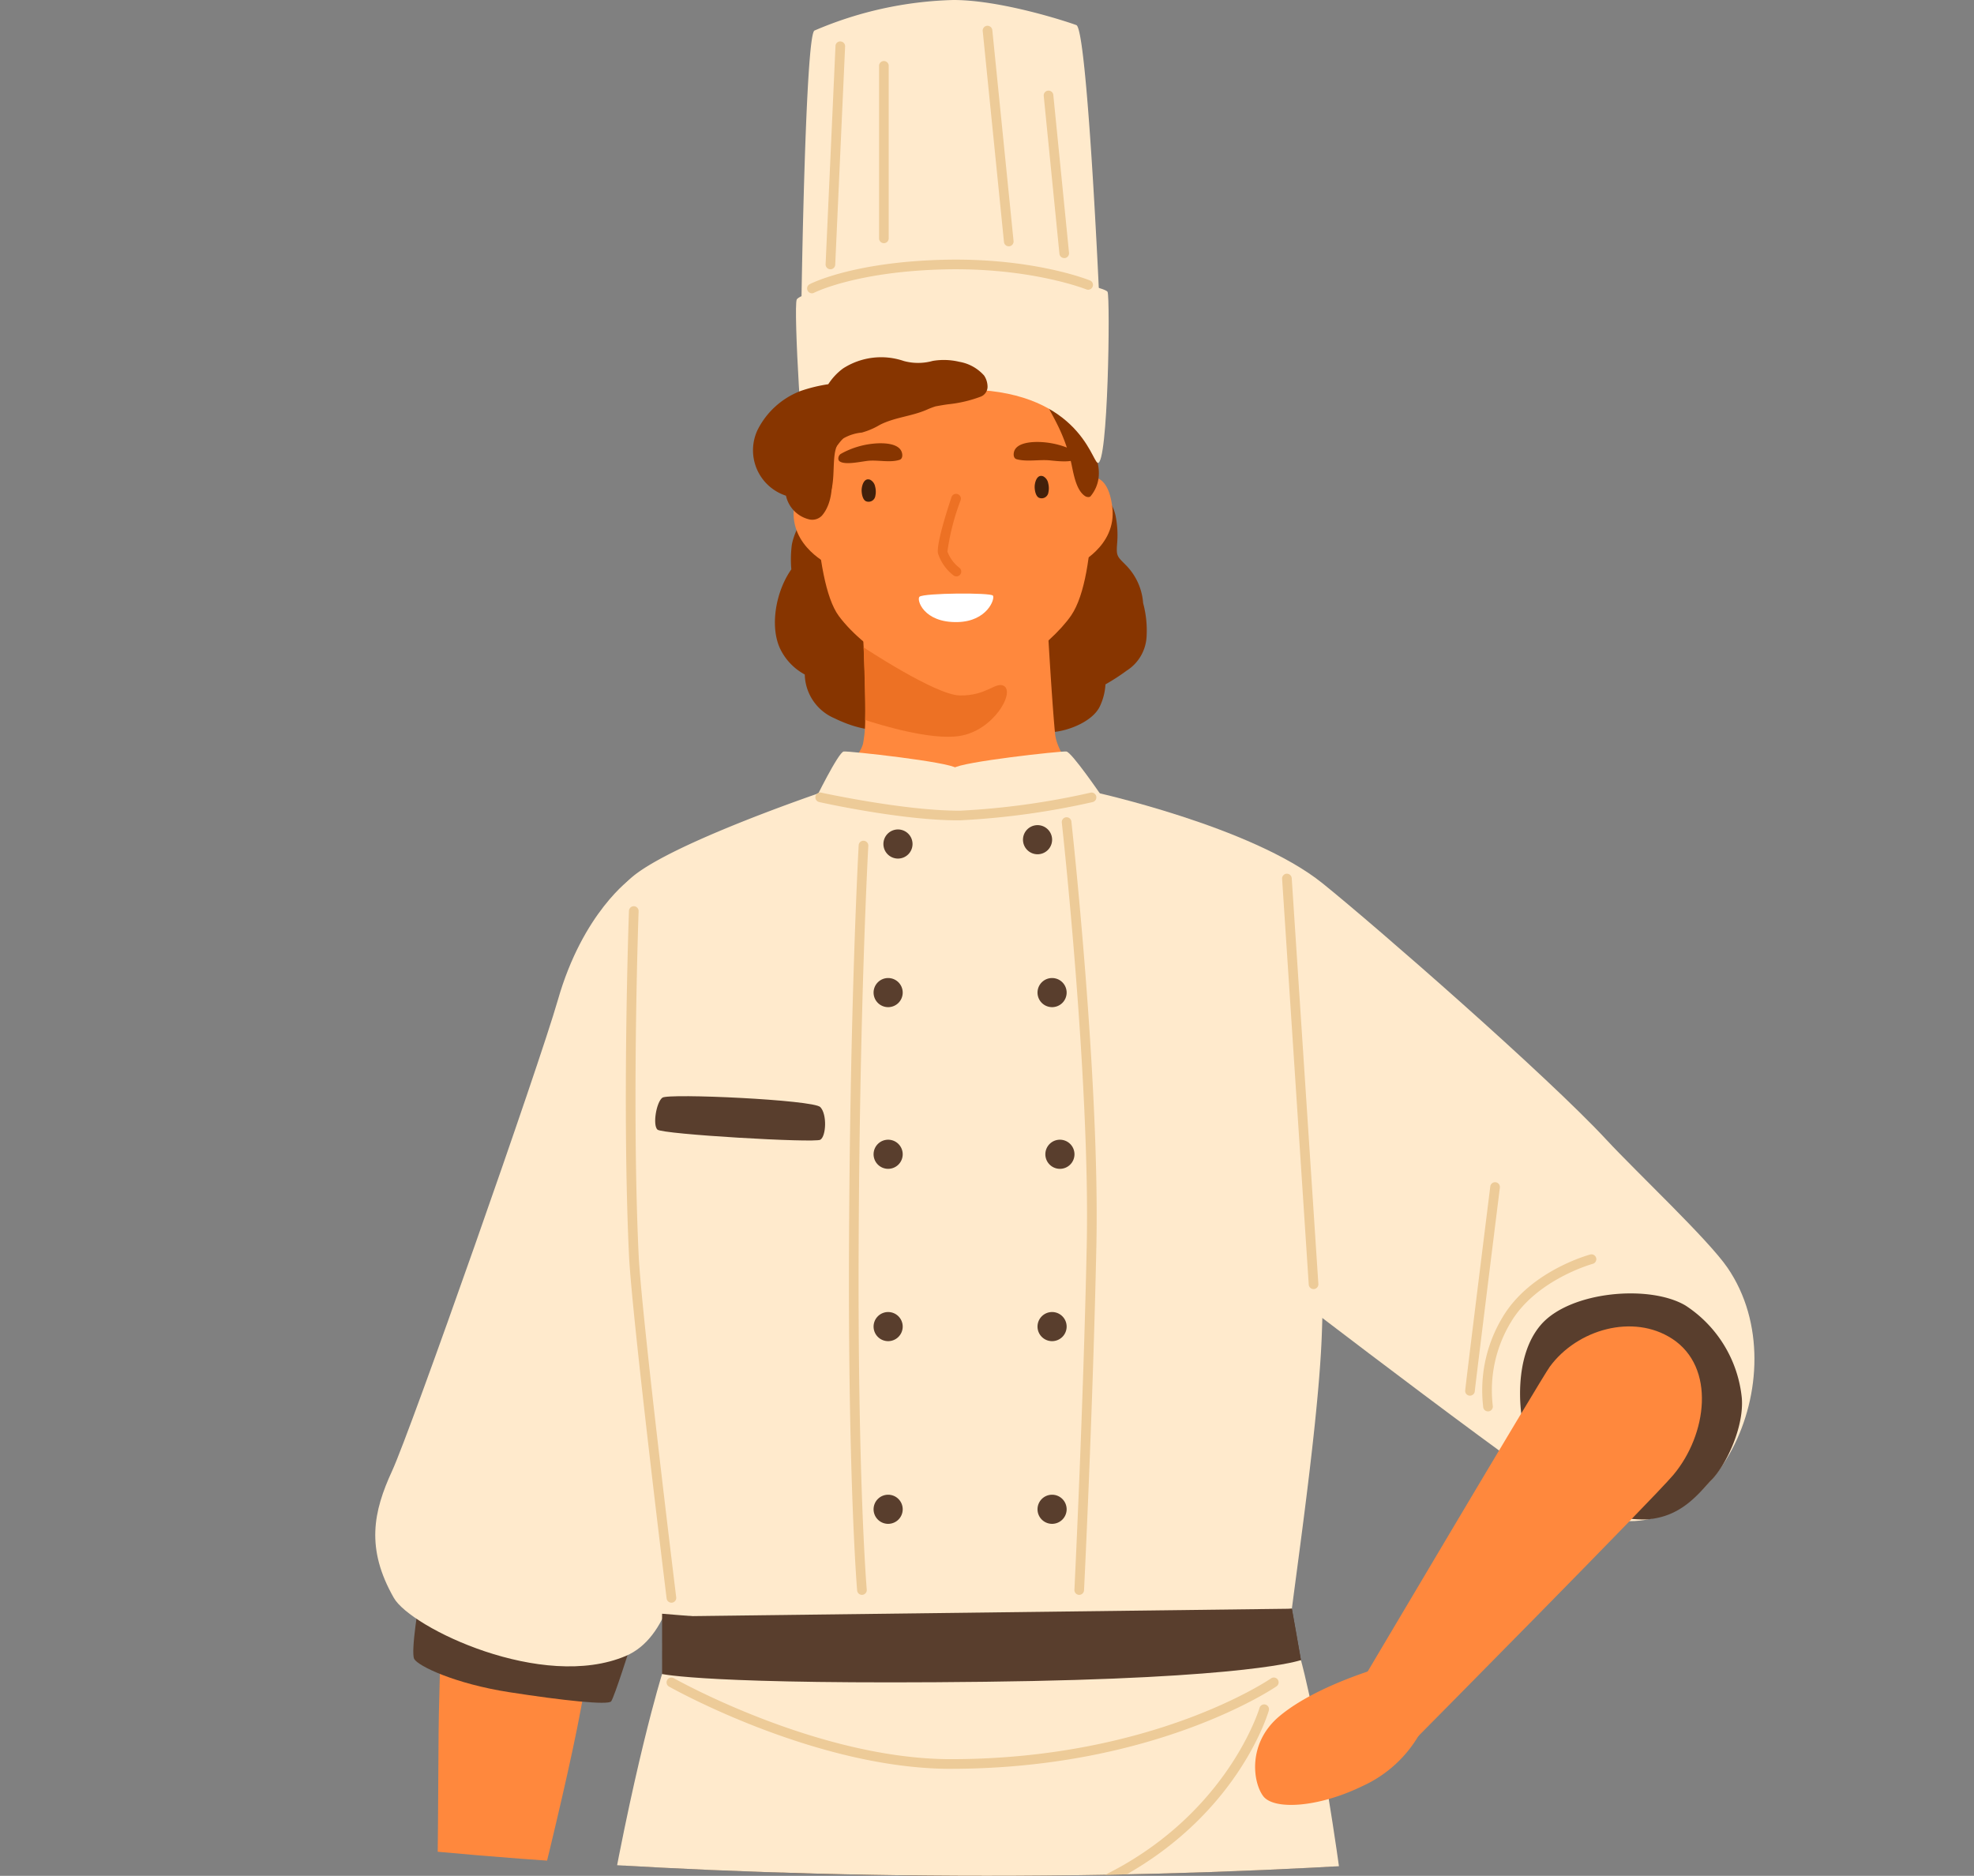 <svg xmlns="http://www.w3.org/2000/svg" xmlns:xlink="http://www.w3.org/1999/xlink" width="216.936" height="206.158" viewBox="0 0 216.936 206.158">
  <rect x="0" y="0" width="216.936" height="206.158" fill="#808080" stroke="none"/>
  <defs>
    <clipPath id="clip-path">
      <path id="Tracé_6614" data-name="Tracé 6614" d="M1185.959,351.223s-39.09,9.709-108.468,9.709-108.468-9.709-108.468-9.709V154.775h216.936Z" transform="translate(-969.023 -133.678)" fill="none"/>
    </clipPath>
  </defs>
  <g id="illu-chef" transform="translate(-919.023 -175.872)">
    <g id="Groupe_1164" data-name="Groupe 1164" transform="translate(919.023 154.775)" clip-path="url(#clip-path)">
      <g id="Groupe_1163" data-name="Groupe 1163" transform="translate(41.241 21.097)">
        <g id="Groupe_1093" data-name="Groupe 1093" transform="translate(43.915 49.978)">
          <path id="Tracé_6549" data-name="Tracé 6549" d="M1327.741,436.7a6.61,6.61,0,0,0-1.867-4.143c-1.013-1.024-1.1-1-.982-2.492a10.773,10.773,0,0,0-.186-3,4.656,4.656,0,0,0-2.182-2.978.605.605,0,0,0-.289-.641c-1.323-.838-2.906-.838-4.457-1.158-2.316-.476-4.663-.7-6.99-1.127a27.461,27.461,0,0,0-7.29-.714,27.066,27.066,0,0,0-6.007,1.572c-1.841.62-4.209,1.4-5.3,3.185a2.723,2.723,0,0,0-.3.74c-1.455.616-2.6,3.24-2.766,4.428a12.86,12.86,0,0,0-.044,2.624c-1.731,2.455-2.366,6.277-1.241,8.7a6.339,6.339,0,0,0,2.718,2.854,5.357,5.357,0,0,0,3.26,4.81c2.551,1.247,5.666,1.971,8.208.434a.538.538,0,0,0-.269-.994,10.77,10.77,0,0,0-2.17.436,7.027,7.027,0,0,1-2.18-.178,1.186,1.186,0,0,0,.13-.751,1.565,1.565,0,0,0,.531.054,1.278,1.278,0,0,0,.385-.1.736.736,0,0,0,.711-.16,1.111,1.111,0,0,0,.365-.83l.387.159c.487.2.728-.543.34-.807-.175-.119-.57-.363-.99-.658-.011-.029-.024-.058-.036-.087l.944.1a4.227,4.227,0,0,0,1.53,0,3.194,3.194,0,0,1,2.275.134,6.807,6.807,0,0,0,4.632-.434c2.048-.735,3.555.093,5.6.367a5,5,0,0,0,.081,3.339c.584,1.32,2.638,1.631,3.929,1.448,1.641-.233,3.959-1.195,4.736-2.719a6.46,6.46,0,0,0,.646-2.478,22.852,22.852,0,0,0,2.329-1.508,4.711,4.711,0,0,0,2.183-3.644A11.505,11.505,0,0,0,1327.741,436.7Z" transform="translate(-1287.272 -420.4)" fill="#873500"/>
        </g>
        <g id="Groupe_1094" data-name="Groupe 1094" transform="translate(46.846)">
          <path id="Tracé_6550" data-name="Tracé 6550" d="M1328.427,236.378c-1.169-.431-8.32-2.757-13.511-2.757a41.234,41.234,0,0,0-15.275,3.361c-.986.6-1.415,29.211-1.415,29.211h.448l32.226-.776S1329.6,236.809,1328.427,236.378Z" transform="translate(-1298.227 -233.621)" fill="#ffeacc"/>
        </g>
        <g id="Groupe_1098" data-name="Groupe 1098" transform="translate(29.231 376.553)">
          <g id="Groupe_1095" data-name="Groupe 1095" transform="translate(6.545)">
            <path id="Tracé_6551" data-name="Tracé 6551" d="M1270.255,1640.886l-1.9,22.317-6.935.423-3.906-1.337-.661-19.143Z" transform="translate(-1256.857 -1640.886)" fill="#ff883d"/>
          </g>
          <g id="Groupe_1096" data-name="Groupe 1096" transform="translate(0 19.131)">
            <path id="Tracé_6552" data-name="Tracé 6552" d="M1250.36,1722.487a6.878,6.878,0,0,1-.693,3.164c-1.117,1.21-14.621,1.116-16.1.517-1.437-.579-2.212-4.984,1.7-7.93a.031.031,0,0,1,.021-.011c.1-.083.228-.165.341-.248a24.38,24.38,0,0,0,3.981-3.319s3.423-2.192,3.681-2.275,7.155,3.185,7.155,3.185S1250.6,1719.5,1250.36,1722.487Z" transform="translate(-1232.396 -1712.383)" fill="#ff883d"/>
          </g>
          <g id="Groupe_1097" data-name="Groupe 1097" transform="translate(0 24.767)">
            <path id="Tracé_6553" data-name="Tracé 6553" d="M1250.36,1737.913a6.879,6.879,0,0,1-.693,3.164c-1.117,1.209-14.621,1.116-16.1.517-1.437-.579-2.212-4.984,1.7-7.931a.032.032,0,0,1,.021-.01,9.646,9.646,0,0,1,5.677.527c2.678,1.251,3.66,3.35,4.394,3.443C1245.862,1737.686,1248.675,1737.83,1250.36,1737.913Z" transform="translate(-1232.396 -1733.445)" fill="#42200a"/>
          </g>
        </g>
        <g id="Groupe_1102" data-name="Groupe 1102" transform="translate(84.262 377.4)">
          <g id="Groupe_1099" data-name="Groupe 1099">
            <path id="Tracé_6554" data-name="Tracé 6554" d="M1438.057,1644.052l2.3,20.073,6.355,1.752,4.7-.677.409-21.147Z" transform="translate(-1438.057 -1644.052)" fill="#ff883d"/>
          </g>
          <g id="Groupe_1100" data-name="Groupe 1100" transform="translate(1.988 17.851)">
            <path id="Tracé_6555" data-name="Tracé 6555" d="M1471.277,1724.726c-2.337.983-22.024,1.551-24.351,0-1.148-.765-1.438-3.629-1.438-6.338a52.02,52.02,0,0,1,.31-5.4s5.1-2.223,5.615-2.223,5.5.778,5.5.778.15,2.624,6.127,4.8c.414.155.848.3,1.3.455C1476.229,1720.766,1472.373,1724.261,1471.277,1724.726Z" transform="translate(-1445.488 -1710.767)" fill="#ff883d"/>
          </g>
          <g id="Groupe_1101" data-name="Groupe 1101" transform="translate(1.988 23.425)">
            <path id="Tracé_6556" data-name="Tracé 6556" d="M1471.277,1739.982c-2.337.982-22.024,1.551-24.351,0-1.148-.765-1.438-3.629-1.438-6.338,3.154.413,11.137,1.427,12.791,1.427,1.623,0,3.505-2.44,4.756-3.474.414.155.848.3,1.3.455C1476.229,1736.022,1472.373,1739.516,1471.277,1739.982Z" transform="translate(-1445.488 -1731.596)" fill="#42200a"/>
          </g>
        </g>
        <g id="Groupe_1103" data-name="Groupe 1103" transform="translate(45.454 66.565)">
          <path id="Tracé_6557" data-name="Tracé 6557" d="M1329.854,506.079,1310.724,518.1l-17.7-11.757s7.5-6.2,8.148-8.789a14.087,14.087,0,0,0,.237-2.606c.052-2.12-.041-4.953-.134-7.259-.114-2.316-.238-4.095-.238-4.095l20.292-1.212s.565,10.211.948,14.089S1329.854,506.079,1329.854,506.079Z" transform="translate(-1293.022 -482.388)" fill="#ff883d"/>
        </g>
        <g id="Groupe_1104" data-name="Groupe 1104" transform="translate(48.261 33.642)">
          <path id="Tracé_6558" data-name="Tracé 6558" d="M1303.522,374.979s-.3,14.426,2.678,18.433,9.656,7.761,13.275,7.89c3.368.12,9.956-4.607,12.252-7.955,3.1-4.524,2.29-18.318,2.29-18.318s-15.732-16.062-15.991-15.675S1303.522,374.979,1303.522,374.979Z" transform="translate(-1303.514 -359.347)" fill="#ff883d"/>
        </g>
        <g id="Groupe_1105" data-name="Groupe 1105" transform="translate(53.668 71.147)">
          <path id="Tracé_6559" data-name="Tracé 6559" d="M1334.244,509.253c-3.143.486-8.655-1.21-10.351-1.758.052-2.12-.171-7.983-.171-7.983s7.88,5.226,10.554,5.284c2.973.065,3.97-1.565,4.867-1.045C1340.371,504.462,1338,508.674,1334.244,509.253Z" transform="translate(-1323.722 -499.512)" fill="#ed7124"/>
        </g>
        <g id="Groupe_1106" data-name="Groupe 1106" transform="translate(72.465 52.304)">
          <path id="Tracé_6560" data-name="Tracé 6560" d="M1395.455,429.9a1.07,1.07,0,0,0-.546-.763c-.66-.254-.9.584-.936,1.022-.031.391.072,1.119.446,1.325a.75.75,0,0,0,1.058-.579A2.147,2.147,0,0,0,1395.455,429.9Z" transform="translate(-1393.968 -429.093)" fill="#42200a"/>
        </g>
        <g id="Groupe_1107" data-name="Groupe 1107" transform="translate(53.449 52.681)">
          <path id="Tracé_6561" data-name="Tracé 6561" d="M1324.391,431.311a1.072,1.072,0,0,0-.546-.763c-.66-.253-.9.584-.936,1.022-.031.39.072,1.119.445,1.324a.749.749,0,0,0,1.058-.579A2.147,2.147,0,0,0,1324.391,431.311Z" transform="translate(-1322.904 -430.501)" fill="#42200a"/>
        </g>
        <g id="Groupe_1108" data-name="Groupe 1108" transform="translate(76.991 52.421)">
          <path id="Tracé_6562" data-name="Tracé 6562" d="M1411.918,429.672s2.456-1.163,2.973,3.188-4.007,6.376-4.007,6.376V432.6C1410.884,432.343,1411.918,429.672,1411.918,429.672Z" transform="translate(-1410.884 -429.53)" fill="#ff883d"/>
        </g>
        <g id="Groupe_1109" data-name="Groupe 1109" transform="translate(45.971 52.421)">
          <path id="Tracé_6563" data-name="Tracé 6563" d="M1297.968,429.672s-2.456-1.163-2.973,3.188,4.007,6.376,4.007,6.376V432.6C1299,432.343,1297.968,429.672,1297.968,429.672Z" transform="translate(-1294.954 -429.53)" fill="#ff883d"/>
        </g>
        <g id="Groupe_1110" data-name="Groupe 1110" transform="translate(25.917 86.933)">
          <path id="Tracé_6564" data-name="Tracé 6564" d="M1243.547,558.51a30.4,30.4,0,0,0,14.783,4.232,25.291,25.291,0,0,0,14.476-4.184s20.61,8.655,22.85,10.379,3.086,32.274,2.456,49.341c-.412,11.156-3.764,32.183-3.764,34.424s-67.383,2.24-67.383,2.24-6.032-26.367-6.721-32.916.29-48.986.979-52.605S1243.547,558.51,1243.547,558.51Z" transform="translate(-1220.009 -558.51)" fill="#ffeacc"/>
        </g>
        <g id="Groupe_1111" data-name="Groupe 1111" transform="translate(78.714 86.981)">
          <path id="Tracé_6565" data-name="Tracé 6565" d="M1417.325,558.69s17.578,3.8,25.392,10.1c5.94,4.789,24.623,21.1,31.193,28.179,3.356,3.618,11.18,10.952,13.313,14.073,8.173,11.96-1.853,32.2-14.95,27.014-3.381-1.338-34.424-25.2-34.424-25.2l-10.907-45.8Z" transform="translate(-1417.325 -558.69)" fill="#ffeacc"/>
        </g>
        <g id="Groupe_1112" data-name="Groupe 1112" transform="translate(33.503 176.801)">
          <path id="Tracé_6566" data-name="Tracé 6566" d="M1248.36,895.194l67.227-.827s6.957,38.222,7.281,52.491-3.012,150.632-3.475,153.034-6.458,4.181-13.37,4.719c-4.9.382-9.8-1.021-11.426-2.318s-11.9-90.3-13.2-95.491-4.54-54.481-5.189-59.346-25.944-35.348-25.944-36.321S1248.36,895.194,1248.36,895.194Z" transform="translate(-1248.36 -894.367)" fill="#593e2d"/>
        </g>
        <g id="Groupe_1113" data-name="Groupe 1113" transform="translate(23.503 177.627)">
          <path id="Tracé_6567" data-name="Tracé 6567" d="M1222.022,897.456s-9.778,28.335-10.8,56.576,1.452,148.227,3.764,150.125,8.207,3.348,12.753,3.576,11.532-1.637,13.1-4.265,13.922-150.033,13.922-150.033.088-26.276-.953-29.5S1222.022,897.456,1222.022,897.456Z" transform="translate(-1210.988 -897.456)" fill="#593e2d"/>
        </g>
        <g id="Groupe_1117" data-name="Groupe 1117" transform="translate(6.248 165.446)">
          <g id="Groupe_1114" data-name="Groupe 1114" transform="translate(0.413 0)">
            <path id="Tracé_6568" data-name="Tracé 6568" d="M1149.134,856.206s-.771,12.614-.8,22.219-.291,30.274-.291,30.274l8.029-1.015s5.943-22.738,7.9-33.352,4.13-22.4,4.13-22.4Z" transform="translate(-1148.046 -851.932)" fill="#ff883d"/>
          </g>
          <g id="Groupe_1115" data-name="Groupe 1115" transform="translate(0 50.995)">
            <path id="Tracé_6569" data-name="Tracé 6569" d="M1146.944,1047.438a56.757,56.757,0,0,0-.369,8.747c.283,3.2.336,7.128,3.132,7.952s6.993.266,7.616-.182,2.359-2.673,1.284-4.26c-1.367-2.02-5.842-1.03-5.951-1.707s3.327-3.084,3.546-5.32a12.738,12.738,0,0,0-1.061-5.157l-2.773-5Z" transform="translate(-1146.503 -1042.511)" fill="#ff883d"/>
          </g>
          <g id="Groupe_1116" data-name="Groupe 1116" transform="translate(5.867 55.993)">
            <path id="Tracé_6570" data-name="Tracé 6570" d="M1168.971,1069.426c.376-.061,2.513,1.217,3.932,2.842s4.482,4.338,3.065-1.11c-.881-3.386-4.769-9.967-4.769-9.967s-2.347,2.694-2.687,2.98S1168.971,1069.426,1168.971,1069.426Z" transform="translate(-1168.428 -1061.191)" fill="#ff883d"/>
          </g>
        </g>
        <g id="Groupe_1118" data-name="Groupe 1118" transform="translate(50.886 48.716)">
          <path id="Tracé_6571" data-name="Tracé 6571" d="M1320.328,416.77c-.255-1.162-2.21-1.136-3.1-1.049a9.191,9.191,0,0,0-3.492,1.052l-.125.071c-.294.172-.4.652-.127.836.575.383,2.024.079,2.963-.051,1.15-.158,2.521.227,3.612-.125C1320.341,417.413,1320.4,417.077,1320.328,416.77Z" transform="translate(-1313.324 -415.684)" fill="#873500"/>
        </g>
        <g id="Groupe_1119" data-name="Groupe 1119" transform="translate(70.158 48.572)">
          <path id="Tracé_6572" data-name="Tracé 6572" d="M1385.368,416.315c.214-1.164,2.156-1.209,3.047-1.155a9.243,9.243,0,0,1,3.492.909c.06.03.12.06.178.092a.533.533,0,0,1,.155.831c-.518.428-1.943.278-2.886.181-1.154-.119-2.589.181-3.691-.134C1385.377,416.958,1385.311,416.624,1385.368,416.315Z" transform="translate(-1385.349 -415.146)" fill="#873500"/>
        </g>
        <g id="Groupe_1120" data-name="Groupe 1120" transform="translate(59.734 65.232)">
          <path id="Tracé_6573" data-name="Tracé 6573" d="M1354.537,477.635c-.252-.342-7.572-.29-8.065.121-.36.3.423,2.879,4.187,2.788C1353.927,480.465,1354.789,477.976,1354.537,477.635Z" transform="translate(-1346.393 -477.409)" fill="#fff"/>
        </g>
        <g id="Groupe_1121" data-name="Groupe 1121" transform="translate(47.334 44.204)">
          <path id="Tracé_6574" data-name="Tracé 6574" d="M1305.487,398.822a9.682,9.682,0,0,0-1.823,1.034c.1.734-.579-.143-.93.485-.178-.221-.1,1.228-.387,1.363-.97.451-1.362,2.188-1.362,2.188a8.73,8.73,0,0,0-.926,3.148c.064.551.658,2.612,1.272,2.9a.63.63,0,0,0,.722-.093c1.477-1.206.737-4.452,1.328-6.067C1303.633,403.089,1305.487,398.822,1305.487,398.822Z" transform="translate(-1300.049 -398.822)" fill="#873500"/>
        </g>
        <g id="Groupe_1122" data-name="Groupe 1122" transform="translate(73.344 42.515)">
          <path id="Tracé_6575" data-name="Tracé 6575" d="M1402.675,399.318a8.033,8.033,0,0,0-1.328-3.309,42.733,42.733,0,0,0-4.085-3.491c-.147,2,1.9,3.421,3.082,8.143.262,1.047.488,3.161,1.585,3.863.165.106.471.156.6,0C1404.472,402.132,1402.675,399.318,1402.675,399.318Z" transform="translate(-1397.255 -392.51)" fill="#873500"/>
        </g>
        <g id="Groupe_1123" data-name="Groupe 1123" transform="translate(46.235 29.298)">
          <path id="Tracé_6576" data-name="Tracé 6576" d="M1297.186,365.167c.543.05,2.022-8.4,16.809-8.546,12.849-.129,14.418,7.772,15.091,8.055,1.17.492,1.4-18.137,1.1-18.783s-10.515-2.714-16.972-2.779-16.812,2.779-17.189,3.619S1296.643,365.118,1297.186,365.167Z" transform="translate(-1295.943 -343.113)" fill="#ffeacc"/>
        </g>
        <g id="Groupe_1124" data-name="Groupe 1124" transform="translate(41.518 39.292)">
          <path id="Tracé_6577" data-name="Tracé 6577" d="M1304.079,383.563a2.232,2.232,0,0,0-.371-1.115,4.686,4.686,0,0,0-2.724-1.513,7.318,7.318,0,0,0-2.923-.1,5.973,5.973,0,0,1-3.182.011,7.718,7.718,0,0,0-6.68.822,6.567,6.567,0,0,0-1.619,1.729,17.048,17.048,0,0,0-3.034.74,8.824,8.824,0,0,0-4.737,4.285,5.247,5.247,0,0,0,3.122,7.227,3.423,3.423,0,0,0,2.486,2.587,1.478,1.478,0,0,0,1.454-.384c1.4-1.591,1.292-4.562.7-6.624.675-.5,1.244-1.562,1.708-1.9a5,5,0,0,1,1.994-.618,8.018,8.018,0,0,0,1.967-.843c1.631-.839,3.507-.937,5.177-1.673a8.643,8.643,0,0,1,.962-.365c.476-.085.95-.173,1.407-.231a14.166,14.166,0,0,0,3.588-.851A1.174,1.174,0,0,0,1304.079,383.563Z" transform="translate(-1278.314 -380.463)" fill="#873500"/>
        </g>
        <g id="Groupe_1125" data-name="Groupe 1125" transform="translate(47.457 28.532)">
          <path id="Tracé_6578" data-name="Tracé 6578" d="M1301.042,343.953a.53.53,0,0,1-.245-1c.19-.1,4.769-2.421,14.6-2.68s15.942,2.166,16.2,2.269a.53.53,0,0,1-.4.984c-.061-.024-6.171-2.45-15.775-2.193-9.555.251-14.1,2.538-14.141,2.561A.523.523,0,0,1,1301.042,343.953Z" transform="translate(-1300.511 -340.253)" fill="#edcb98"/>
        </g>
        <g id="Groupe_1126" data-name="Groupe 1126" transform="translate(49.489 4.553)">
          <path id="Tracé_6579" data-name="Tracé 6579" d="M1308.634,275.678h-.024a.529.529,0,0,1-.505-.553l1.086-23.979a.512.512,0,0,1,.553-.506.529.529,0,0,1,.505.553l-1.086,23.979A.53.53,0,0,1,1308.634,275.678Z" transform="translate(-1308.104 -250.638)" fill="#edcb98"/>
        </g>
        <g id="Groupe_1127" data-name="Groupe 1127" transform="translate(4.176 175.61)">
          <path id="Tracé_6580" data-name="Tracé 6580" d="M1139.465,889.915s-1.034,5.946-.6,6.721,4.481,2.715,10.427,3.641,10.873,1.443,11.21,1.012,2.146-6.135,2.146-6.135Z" transform="translate(-1138.757 -889.915)" fill="#593e2d"/>
        </g>
        <g id="Groupe_1128" data-name="Groupe 1128" transform="translate(48.261 82.589)">
          <path id="Tracé_6581" data-name="Tracé 6581" d="M1303.514,547.745s2.636-5.4,3.218-5.467,11.6,1.142,12.39,1.831,0,7.863,0,7.863-13.179-.969-13.851-1.034S1303.514,547.745,1303.514,547.745Z" transform="translate(-1303.514 -542.276)" fill="#ffeacc"/>
        </g>
        <g id="Groupe_1129" data-name="Groupe 1129" transform="translate(63.206 82.589)">
          <path id="Tracé_6582" data-name="Tracé 6582" d="M1375.957,547.124s-3.264-4.781-3.846-4.846-11.6,1.142-12.39,1.831,0,7.863,0,7.863,13.179-.969,13.851-1.034S1375.957,547.124,1375.957,547.124Z" transform="translate(-1359.368 -542.276)" fill="#ffeacc"/>
        </g>
        <g id="Groupe_1130" data-name="Groupe 1130" transform="translate(55.365 6.708)">
          <path id="Tracé_6583" data-name="Tracé 6583" d="M1330.593,278.706a.53.53,0,0,1-.53-.53V259.219a.53.53,0,0,1,1.06,0v18.957A.53.53,0,0,1,1330.593,278.706Z" transform="translate(-1330.063 -258.689)" fill="#edcb98"/>
        </g>
        <g id="Groupe_1131" data-name="Groupe 1131" transform="translate(66.754 2.831)">
          <path id="Tracé_6584" data-name="Tracé 6584" d="M1375.49,268.439a.53.53,0,0,1-.526-.477l-2.335-23.179a.529.529,0,0,1,.474-.581.542.542,0,0,1,.58.474l2.335,23.179a.53.53,0,0,1-.474.581Z" transform="translate(-1372.626 -244.2)" fill="#edcb98"/>
        </g>
        <g id="Groupe_1132" data-name="Groupe 1132" transform="translate(73.461 9.984)">
          <path id="Tracé_6585" data-name="Tracé 6585" d="M1399.943,289.311a.529.529,0,0,1-.526-.478l-1.723-17.32a.53.53,0,1,1,1.054-.1l1.723,17.32a.53.53,0,0,1-.474.58Z" transform="translate(-1397.691 -270.932)" fill="#edcb98"/>
        </g>
        <g id="Groupe_1133" data-name="Groupe 1133" transform="translate(0 96.551)">
          <path id="Tracé_6586" data-name="Tracé 6586" d="M1151.252,594.454s-5.278,3.705-8.035,13.356c-2.1,7.336-16.145,47.263-18.213,51.744s-2.914,8.527.188,13.959c1.874,3.282,16.348,10.276,25.505,6.376s6.016-27.574,6.016-27.574l-1.606-55.018Z" transform="translate(-1123.152 -594.454)" fill="#ffeacc"/>
        </g>
        <g id="Groupe_1134" data-name="Groupe 1134" transform="translate(17.041 182.444)">
          <path id="Tracé_6587" data-name="Tracé 6587" d="M1201.317,916.986s-12.825,40.666-14.479,119.68c-.087,4.161,35.078,7.584,49.2,7.584s46.189-4.2,46.137-7.755c-1.277-87.891-10.653-121.039-10.653-121.039Z" transform="translate(-1186.837 -915.456)" fill="#ffeacc"/>
        </g>
        <g id="Groupe_1135" data-name="Groupe 1135" transform="translate(31.52 176.801)">
          <path id="Tracé_6588" data-name="Tracé 6588" d="M1240.95,894.918s22.651,1.963,35.835,1.834,33.375-2.385,33.375-2.385l1,5.643s-5.419,2.041-34.673,2.386c-30.5.359-35.534-.856-35.534-.856Z" transform="translate(-1240.95 -894.367)" fill="#593e2d"/>
        </g>
        <g id="Groupe_1136" data-name="Groupe 1136" transform="translate(52.055 92.403)">
          <path id="Tracé_6589" data-name="Tracé 6589" d="M1319.121,661.826a.53.53,0,0,1-.527-.484c-.01-.116-1.018-11.958-.891-38.566s1.05-43.162,1.059-43.326a.52.52,0,0,1,.559-.5.53.53,0,0,1,.5.559c-.009.164-.93,16.705-1.057,43.272s.876,38.352.886,38.469a.53.53,0,0,1-.482.574Z" transform="translate(-1317.693 -578.951)" fill="#edcb98"/>
        </g>
        <g id="Groupe_1137" data-name="Groupe 1137" transform="translate(75.442 89.817)">
          <path id="Tracé_6590" data-name="Tracé 6590" d="M1407.014,654.749h-.026a.53.53,0,0,1-.5-.556c.009-.2.971-19.72,1.353-37.856.383-18.108-2.708-46.179-2.739-46.46a.53.53,0,1,1,1.054-.117c.031.282,3.129,28.422,2.745,46.6-.383,18.151-1.345,37.691-1.356,37.886A.529.529,0,0,1,1407.014,654.749Z" transform="translate(-1405.096 -569.288)" fill="#edcb98"/>
        </g>
        <g id="Groupe_1138" data-name="Groupe 1138" transform="translate(27.536 99.596)">
          <path id="Tracé_6591" data-name="Tracé 6591" d="M1231.066,682.379a.53.53,0,0,1-.525-.466c-.038-.311-3.83-31.155-4.138-37.781-.769-16.462-.009-37.574,0-37.786a.531.531,0,0,1,.53-.51h.02a.53.53,0,0,1,.51.549c-.008.211-.766,21.28,0,37.7.308,6.586,4.094,37.391,4.132,37.7a.529.529,0,0,1-.461.591A.5.5,0,0,1,1231.066,682.379Z" transform="translate(-1226.059 -605.836)" fill="#edcb98"/>
        </g>
        <g id="Groupe_1139" data-name="Groupe 1139" transform="translate(99.659 96.022)">
          <path id="Tracé_6592" data-name="Tracé 6592" d="M1499.056,638.127a.53.53,0,0,1-.528-.5L1495.6,593.04a.53.53,0,0,1,.494-.564.537.537,0,0,1,.564.495l2.926,44.592a.53.53,0,0,1-.494.564Z" transform="translate(-1495.601 -592.476)" fill="#edcb98"/>
        </g>
        <g id="Groupe_1140" data-name="Groupe 1140" transform="translate(55.849 91.162)">
          <path id="Tracé_6593" data-name="Tracé 6593" d="M1335.066,575.912a1.6,1.6,0,1,0-1.6,1.6A1.6,1.6,0,0,0,1335.066,575.912Z" transform="translate(-1331.872 -574.315)" fill="#593e2d"/>
        </g>
        <g id="Groupe_1141" data-name="Groupe 1141" transform="translate(54.769 107.491)">
          <path id="Tracé_6594" data-name="Tracé 6594" d="M1331.029,636.937a1.6,1.6,0,1,0-1.6,1.6A1.6,1.6,0,0,0,1331.029,636.937Z" transform="translate(-1327.835 -635.34)" fill="#593e2d"/>
        </g>
        <g id="Groupe_1142" data-name="Groupe 1142" transform="translate(54.769 125.26)">
          <path id="Tracé_6595" data-name="Tracé 6595" d="M1331.029,703.344a1.6,1.6,0,1,0-1.6,1.6A1.6,1.6,0,0,0,1331.029,703.344Z" transform="translate(-1327.835 -701.747)" fill="#593e2d"/>
        </g>
        <g id="Groupe_1143" data-name="Groupe 1143" transform="translate(54.769 144.198)">
          <path id="Tracé_6596" data-name="Tracé 6596" d="M1331.029,774.121a1.6,1.6,0,1,0-1.6,1.6A1.6,1.6,0,0,0,1331.029,774.121Z" transform="translate(-1327.835 -772.524)" fill="#593e2d"/>
        </g>
        <g id="Groupe_1144" data-name="Groupe 1144" transform="translate(54.769 164.276)">
          <path id="Tracé_6597" data-name="Tracé 6597" d="M1331.029,849.154a1.6,1.6,0,1,0-1.6,1.6A1.6,1.6,0,0,0,1331.029,849.154Z" transform="translate(-1327.835 -847.557)" fill="#593e2d"/>
        </g>
        <g id="Groupe_1145" data-name="Groupe 1145" transform="translate(71.187 90.688)">
          <path id="Tracé_6598" data-name="Tracé 6598" d="M1392.388,574.141a1.6,1.6,0,1,0-1.6,1.6A1.6,1.6,0,0,0,1392.388,574.141Z" transform="translate(-1389.193 -572.544)" fill="#593e2d"/>
        </g>
        <g id="Groupe_1146" data-name="Groupe 1146" transform="translate(72.784 107.491)">
          <path id="Tracé_6599" data-name="Tracé 6599" d="M1398.357,636.937a1.6,1.6,0,1,0-1.6,1.6A1.6,1.6,0,0,0,1398.357,636.937Z" transform="translate(-1395.162 -635.34)" fill="#593e2d"/>
        </g>
        <g id="Groupe_1147" data-name="Groupe 1147" transform="translate(73.646 125.26)">
          <path id="Tracé_6600" data-name="Tracé 6600" d="M1401.577,703.344a1.6,1.6,0,1,0-1.6,1.6A1.6,1.6,0,0,0,1401.577,703.344Z" transform="translate(-1398.383 -701.747)" fill="#593e2d"/>
        </g>
        <g id="Groupe_1148" data-name="Groupe 1148" transform="translate(72.784 144.198)">
          <path id="Tracé_6601" data-name="Tracé 6601" d="M1398.357,774.121a1.6,1.6,0,1,0-1.6,1.6A1.6,1.6,0,0,0,1398.357,774.121Z" transform="translate(-1395.162 -772.524)" fill="#593e2d"/>
        </g>
        <g id="Groupe_1149" data-name="Groupe 1149" transform="translate(72.784 164.276)">
          <path id="Tracé_6602" data-name="Tracé 6602" d="M1398.357,849.154a1.6,1.6,0,1,0-1.6,1.6A1.6,1.6,0,0,0,1398.357,849.154Z" transform="translate(-1395.162 -847.557)" fill="#593e2d"/>
        </g>
        <g id="Groupe_1154" data-name="Groupe 1154" transform="translate(96.693 142.148)">
          <g id="Groupe_1150" data-name="Groupe 1150" transform="translate(29.116)">
            <path id="Tracé_6603" data-name="Tracé 6603" d="M1593.49,778.247s-1.034-6.308,2.154-9.961,11.891-4.429,15.855-2.1a13.747,13.747,0,0,1,6.2,10.168c.255,3.157-1.664,7.256-3.291,8.974s-3.408,4.114-7.21,4.377a14.6,14.6,0,0,1-7.421-1.891Z" transform="translate(-1593.33 -764.863)" fill="#593e2d"/>
          </g>
          <g id="Groupe_1153" data-name="Groupe 1153" transform="translate(0 3.627)">
            <g id="Groupe_1151" data-name="Groupe 1151" transform="translate(11.586)">
              <path id="Tracé_6604" data-name="Tracé 6604" d="M1562.051,779.767c4.831,3.139,3.85,10.539.152,14.957-2.24,2.676-28.256,28.943-28.256,28.943l-6.131-6s19.861-33.541,20.8-34.824c3.016-4.107,9.159-5.852,13.431-3.076Z" transform="translate(-1527.817 -778.418)" fill="#ff883d"/>
            </g>
            <g id="Groupe_1152" data-name="Groupe 1152" transform="translate(0 37.245)">
              <path id="Tracé_6605" data-name="Tracé 6605" d="M1499.092,917.61s-7.731,2.068-11.935,5.62c-3.468,2.931-2.91,7.2-1.756,8.752s6.024,1.276,10.861-1.075a13.741,13.741,0,0,0,6.448-5.969s3.544-6.105,3.063-6.325S1499.092,917.61,1499.092,917.61Z" transform="translate(-1484.517 -917.61)" fill="#ff883d"/>
            </g>
          </g>
        </g>
        <g id="Groupe_1155" data-name="Groupe 1155" transform="translate(121.643 137.855)">
          <path id="Tracé_6606" data-name="Tracé 6606" d="M1578.4,766.076a.531.531,0,0,1-.53-.512l-.012-.111a15.527,15.527,0,0,1,2.155-9.744c3-5.038,9.354-6.8,9.622-6.875a.53.53,0,0,1,.278,1.024c-.062.017-6.207,1.731-8.989,6.4a14.448,14.448,0,0,0-2.013,9.073c.013.114.02.188.02.22A.53.53,0,0,1,1578.4,766.076Z" transform="translate(-1577.758 -748.816)" fill="#edcb98"/>
        </g>
        <g id="Groupe_1156" data-name="Groupe 1156" transform="translate(119.776 129.928)">
          <path id="Tracé_6607" data-name="Tracé 6607" d="M1571.312,742.649h-.02a.525.525,0,0,1-.51-.524c0-.263,1.931-15.8,2.761-22.469a.53.53,0,1,1,1.052.131c-.937,7.526-2.718,21.885-2.754,22.366A.535.535,0,0,1,1571.312,742.649Z" transform="translate(-1570.782 -719.191)" fill="#edcb98"/>
        </g>
        <g id="Groupe_1157" data-name="Groupe 1157" transform="translate(32.013 184.365)">
          <path id="Tracé_6608" data-name="Tracé 6608" d="M1274.05,932.669c-14.951,0-30.831-8.951-30.99-9.041a.53.53,0,0,1,.525-.922c.158.089,15.8,8.9,30.464,8.9h.036c22.186-.022,35.008-8.788,35.136-8.877a.53.53,0,1,1,.607.869c-.13.091-13.2,9.046-35.742,9.068Z" transform="translate(-1242.793 -922.635)" fill="#edcb98"/>
        </g>
        <g id="Groupe_1158" data-name="Groupe 1158" transform="translate(19.491 299.851)">
          <path id="Tracé_6609" data-name="Tracé 6609" d="M1238.862,1360.823c-26.509,0-42.355-5.5-42.517-5.56a.53.53,0,1,1,.354-1c.164.058,16.786,5.828,44.506,5.484s43.991-5.438,44.151-5.489a.53.53,0,1,1,.323,1.01c-.163.052-16.555,5.2-44.462,5.54Q1240.027,1360.823,1238.862,1360.823Z" transform="translate(-1195.992 -1354.234)" fill="#edcb98"/>
        </g>
        <g id="Groupe_1159" data-name="Groupe 1159" transform="translate(57.433 187.315)">
          <path id="Tracé_6610" data-name="Tracé 6610" d="M1339.161,958.692c-.547,0-.851-.016-.87-.017a.53.53,0,1,1,.06-1.058,48.613,48.613,0,0,0,24.093-6.22c11.912-6.792,15.062-17.249,15.092-17.353a.53.53,0,0,1,1.019.3c-.13.445-3.3,10.975-15.585,17.979A50.327,50.327,0,0,1,1339.161,958.692Z" transform="translate(-1337.791 -933.661)" fill="#edcb98"/>
        </g>
        <g id="Groupe_1160" data-name="Groupe 1160" transform="translate(30.765 120.474)">
          <path id="Tracé_6611" data-name="Tracé 6611" d="M1238.915,684.02c.668-.5,16.592.237,17.354,1.034s.638,3.219,0,3.591-17.361-.6-17.9-1.114S1238.247,684.515,1238.915,684.02Z" transform="translate(-1238.126 -683.858)" fill="#593e2d"/>
        </g>
        <g id="Groupe_1161" data-name="Groupe 1161" transform="translate(48.385 87.102)">
          <path id="Tracé_6612" data-name="Tracé 6612" d="M1319.562,562.193c-6.11,0-14.8-1.921-15.17-2.005a.53.53,0,1,1,.23-1.034c.093.021,9.341,2.034,15.314,1.977a83.594,83.594,0,0,0,14.251-1.976.53.53,0,1,1,.238,1.033,84.85,84.85,0,0,1-14.474,2Z" transform="translate(-1303.976 -559.14)" fill="#edcb98"/>
        </g>
        <g id="Groupe_1162" data-name="Groupe 1162" transform="translate(61.818 54.315)">
          <path id="Tracé_6613" data-name="Tracé 6613" d="M1356.231,445.641a.53.53,0,0,1-.332-.117,4.949,4.949,0,0,1-1.7-2.437c-.185-1.108,1.2-5.289,1.478-6.116a.53.53,0,1,1,1,.34,25.416,25.416,0,0,0-1.436,5.6,3.974,3.974,0,0,0,1.32,1.786.53.53,0,0,1-.333.943Z" transform="translate(-1354.181 -436.609)" fill="#ed7124"/>
        </g>
      </g>
    </g>
  </g>
</svg>
